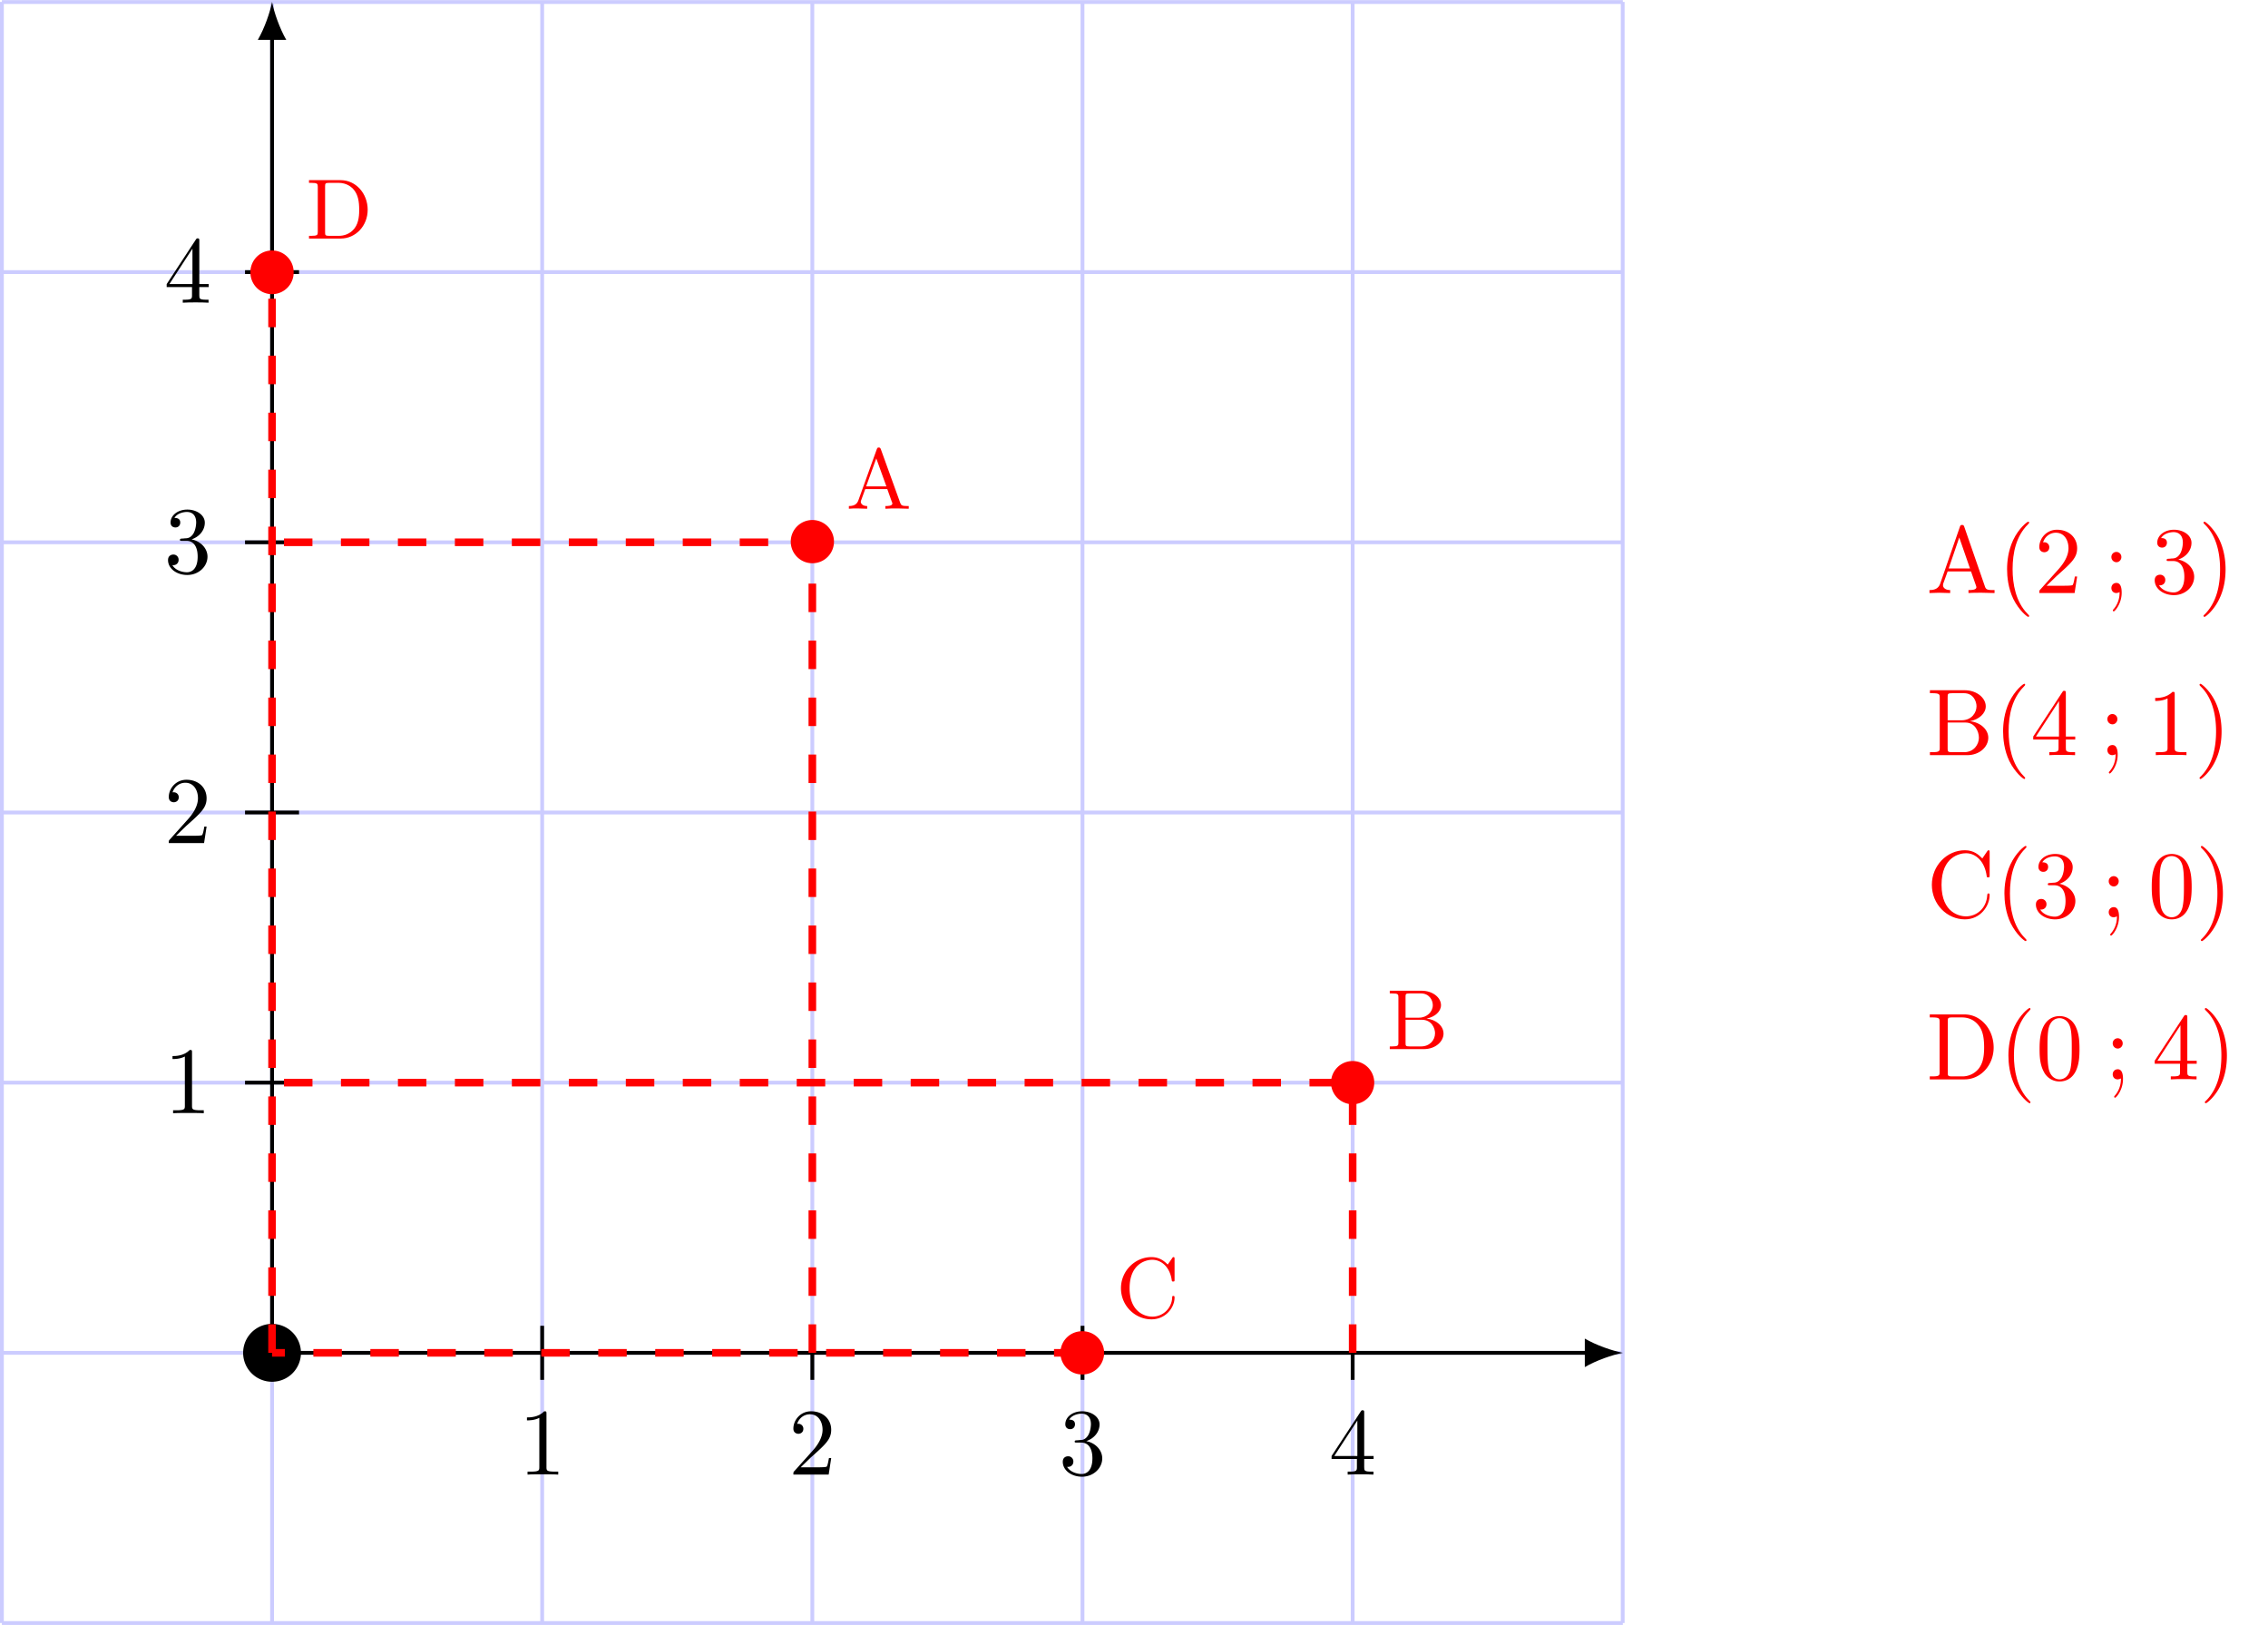 <svg xmlns="http://www.w3.org/2000/svg" xmlns:xlink="http://www.w3.org/1999/xlink" width="237.98" height="170.48"><defs><path id="b" d="M2.938-6.375c0-.25 0-.266-.235-.266C2.078-6 1.203-6 .891-6v.313c.203 0 .78 0 1.297-.266v5.172c0 .36-.032.469-.922.469H.953V0c.344-.031 1.203-.031 1.61-.031.39 0 1.265 0 1.609.031v-.312h-.313c-.906 0-.921-.11-.921-.47Zm0 0"/><path id="c" d="m1.266-.766 1.062-1.03c1.547-1.376 2.14-1.907 2.14-2.907 0-1.14-.89-1.938-2.109-1.938C1.234-6.64.5-5.719.5-4.828c0 .547.5.547.531.547.172 0 .516-.11.516-.532a.513.513 0 0 0-.531-.515c-.079 0-.094 0-.125.016.218-.657.765-1.016 1.343-1.016.907 0 1.329.812 1.329 1.625 0 .797-.485 1.578-1.047 2.203L.609-.375C.5-.265.5-.235.5 0h3.703l.266-1.734h-.235C4.172-1.437 4.11-1 4-.844c-.062.078-.719.078-.937.078Zm0 0"/><path id="d" d="M2.89-3.516c.813-.265 1.391-.953 1.391-1.75 0-.812-.875-1.375-1.828-1.375-1 0-1.765.594-1.765 1.36 0 .328.218.515.515.515.297 0 .5-.218.5-.515 0-.485-.469-.485-.61-.485.298-.5.954-.625 1.313-.625.422 0 .969.22.969 1.11 0 .125-.031.703-.281 1.14-.297.485-.64.516-.89.516a3.29 3.29 0 0 1-.392.031c-.078.016-.14.031-.14.125 0 .11.062.11.234.11h.438c.812 0 1.187.672 1.187 1.656 0 1.36-.687 1.64-1.125 1.64-.437 0-1.187-.171-1.531-.75.344.047.656-.171.656-.546a.537.537 0 0 0-.547-.563c-.25 0-.562.14-.562.578C.422-.437 1.344.22 2.437.22c1.22 0 2.126-.906 2.126-1.922 0-.813-.641-1.594-1.672-1.813Zm0 0"/><path id="e" d="M2.938-1.64v.859c0 .36-.032.469-.766.469h-.203V0c.406-.031.922-.031 1.344-.031.421 0 .937 0 1.359.031v-.312h-.219c-.734 0-.75-.11-.75-.47v-.859h.985v-.312h-.985v-4.531c0-.203 0-.266-.172-.266-.078 0-.11 0-.187.125L.28-1.953v.312Zm.046-.313H.563l2.421-3.719Zm0 0"/><path id="h" d="M3.297 2.39c0-.03 0-.046-.172-.218C1.891.922 1.563-.968 1.563-2.5c0-1.734.375-3.469 1.609-4.703.125-.125.125-.14.125-.172 0-.078-.031-.11-.094-.11-.11 0-1 .688-1.594 1.954C1.11-4.438.984-3.328.984-2.5c0 .781.11 1.984.657 3.125C2.25 1.844 3.094 2.5 3.203 2.5c.063 0 .094-.031.094-.11Zm0 0"/><path id="j" d="M2.875-2.5c0-.766-.11-1.969-.656-3.11C1.625-6.827.766-7.483.672-7.483a.107.107 0 0 0-.11.109c0 .031 0 .047.188.234.984.985 1.547 2.563 1.547 4.641 0 1.719-.36 3.469-1.594 4.719-.14.125-.14.14-.14.172 0 .062.046.109.109.109.094 0 1-.687 1.578-1.953.516-1.094.625-2.203.625-3.047Zm0 0"/><path id="o" d="M4.578-3.187c0-.797-.047-1.594-.39-2.329C3.734-6.484 2.906-6.64 2.5-6.64c-.61 0-1.328.266-1.75 1.188-.312.687-.36 1.469-.36 2.266 0 .75.032 1.64.454 2.406a1.83 1.83 0 0 0 1.64 1c.532 0 1.297-.203 1.735-1.156.312-.688.36-1.47.36-2.25ZM2.484 0c-.39 0-.984-.25-1.156-1.203-.11-.594-.11-1.516-.11-2.11 0-.64 0-1.296.079-1.828.187-1.187.937-1.28 1.187-1.28.329 0 .985.187 1.172 1.171.11.563.11 1.313.11 1.938 0 .75 0 1.421-.11 2.062C3.5-.297 2.937 0 2.484 0Zm0 0"/><path id="f" d="M6.594 0v-.281h-.14c-.563 0-.657-.078-.75-.328L3.671-6.234c-.047-.11-.078-.188-.219-.188-.14 0-.156.047-.219.203L1.313-.89c-.11.297-.313.61-1 .61V0c.328-.031.578-.031.906-.031L2.234 0v-.281c-.515 0-.671-.281-.671-.453 0-.079.03-.125.046-.172l.422-1.156h2.313l.484 1.359c.047.078.047.11.047.156 0 .266-.5.266-.734.266V0c.406-.031.875-.031 1.28-.031ZM4.25-2.344H2.125L3.188-5.28Zm0 0"/><path id="k" d="M6.016-1.625c0-.812-.782-1.469-1.782-1.578.891-.172 1.516-.75 1.516-1.406 0-.797-.86-1.516-2.047-1.516H.375v.281h.203c.688 0 .703.094.703.422v4.719c0 .328-.015.422-.703.422H.375V0h3.578c1.219 0 2.063-.797 2.063-1.625ZM4.89-4.609c0 .687-.61 1.312-1.453 1.312H2.03v-2.187c0-.297.016-.36.438-.36H3.64c.875 0 1.25.703 1.25 1.235Zm.234 2.953c0 .703-.547 1.375-1.469 1.375H2.47c-.422 0-.438-.063-.438-.36v-2.437h1.703c1.032 0 1.391.875 1.391 1.422Zm0 0"/><path id="m" d="M6.14-2.078c0-.094 0-.172-.124-.172-.125 0-.125.063-.125.14A2.085 2.085 0 0 1 3.813-.077c-.766 0-2.391-.484-2.391-2.984s1.64-2.985 2.375-2.985c.89 0 1.828.672 2.047 2.125.015.125.031.156.14.156.157 0 .157-.03.157-.218v-2.11c0-.156 0-.234-.11-.234-.062 0-.093.031-.14.11l-.47.671c-.28-.281-.796-.781-1.702-.781-1.735 0-3.203 1.453-3.203 3.266C.516-1.22 2 .203 3.719.203 5.203.203 6.14-1.03 6.14-2.078Zm0 0"/><path id="p" d="M6.516-3.016c0-1.703-1.235-3.109-2.828-3.109H.358v.281h.204c.687 0 .718.094.718.422v4.719c0 .328-.031.422-.718.422H.359V0h3.329C5.25 0 6.515-1.328 6.515-3.016Zm-.891 0c0 .375 0 1.313-.484 1.938-.47.61-1.11.797-1.672.797H2.5c-.422 0-.453-.063-.453-.36v-4.843c0-.297.031-.36.453-.36h.953c.875 0 1.406.453 1.656.782.391.515.516 1.156.516 2.046Zm0 0"/><path id="g" d="M7.14 0v-.312H6.97c-.594 0-.735-.063-.844-.391L3.969-6.937c-.047-.125-.078-.204-.235-.204-.156 0-.187.063-.234.204L1.438-.984C1.25-.47.859-.312.313-.312V0l1.015-.031L2.484 0v-.312c-.5 0-.75-.25-.75-.5 0-.032.016-.141.016-.157l.469-1.297h2.453L5.203-.75a.58.58 0 0 1 .031.14c0 .298-.562.298-.828.298V0c.36-.031 1.063-.031 1.438-.031ZM4.564-2.578H2.328l1.11-3.25Zm0 0"/><path id="i" d="M1.906-3.766a.524.524 0 1 0-1.047 0c0 .282.235.532.532.532.28 0 .515-.25.515-.532ZM1.938-.03c0-.281-.016-1.031-.547-1.031-.36 0-.532.28-.532.53 0 .266.172.532.532.532.046 0 .078-.016.078-.016a.453.453 0 0 0 .25-.093c0 .28 0 1.062-.625 1.797-.078.078-.078.093-.078.125 0 .078.046.109.093.109.11 0 .829-.797.829-1.953Zm0 0"/><path id="l" d="M6.484-1.828c0-.86-.812-1.61-1.921-1.734.968-.188 1.656-.829 1.656-1.563 0-.86-.922-1.687-2.219-1.687H.36v.312h.234c.765 0 .797.11.797.469v5.25c0 .36-.032.469-.797.469H.359V0h3.907c1.328 0 2.218-.89 2.218-1.828ZM5.25-5.125c0 .64-.484 1.469-1.594 1.469H2.22v-2.438c0-.343.015-.406.484-.406h1.235c.968 0 1.312.844 1.312 1.375Zm.25 3.297c0 .703-.531 1.516-1.547 1.516h-1.25c-.469 0-.484-.063-.484-.391v-2.719h1.875c.984 0 1.406.922 1.406 1.594Zm0 0"/><path id="n" d="M6.625-2.328c0-.094 0-.172-.125-.172-.11 0-.11.063-.125.172C6.297-.906 5.235-.094 4.141-.094c-.61 0-2.563-.328-2.563-3.312 0-2.969 1.953-3.313 2.563-3.313 1.078 0 1.968.907 2.172 2.36.015.14.015.172.156.172.156 0 .156-.032.156-.235v-2.36c0-.171 0-.25-.11-.25-.03 0-.077 0-.156.126l-.5.734c-.359-.36-.875-.86-1.828-.86-1.875 0-3.468 1.595-3.468 3.626C.563-1.344 2.172.219 4.03.219c1.625 0 2.594-1.39 2.594-2.547Zm0 0"/><path id="q" d="M7.047-3.344C7.047-5.25 5.703-6.812 4-6.812H.344v.312h.25c.765 0 .781.11.781.469v5.25c0 .36-.016.469-.781.469h-.25V0H4c1.672 0 3.047-1.469 3.047-3.344Zm-1 0c0 1.094-.188 1.703-.547 2.188a2.192 2.192 0 0 1-1.766.843H2.72c-.469 0-.485-.062-.485-.39v-5.39c0-.344.016-.407.485-.407h1c.625 0 1.312.219 1.812.922.438.594.516 1.453.516 2.234Zm0 0"/><clipPath id="a"><path d="M0 0h171v170.48H0Zm0 0"/></clipPath></defs><g clip-path="url(#a)"><path fill="none" stroke="#CCF" stroke-miterlimit="10" stroke-width=".399" d="M.2 170.281H170.28M.2 141.934h170.082M.2 113.586h170.082M.2 85.242h170.082M.2 56.895h170.082M.2 28.547h170.082M.2.21h170.082M.2 170.28V.2m28.348 170.082V.2M56.89 170.281V.2m28.347 170.082V.2m28.348 170.082V.2m28.348 170.082V.2m28.336 170.082V.2"/></g><path stroke="#000" stroke-miterlimit="10" stroke-width=".399" d="M31.379 141.934a2.832 2.832 0 0 0-2.832-2.836 2.836 2.836 0 1 0 0 5.672 2.832 2.832 0 0 0 2.832-2.836Zm0 0"/><path fill="none" stroke="#000" stroke-miterlimit="10" stroke-width=".399" d="M28.547 141.934H166.69"/><path d="M170.281 141.934c-1.062-.2-2.793-.797-3.988-1.493v2.989c1.195-.7 2.926-1.297 3.988-1.496"/><path fill="none" stroke="#000" stroke-miterlimit="10" stroke-width=".399" d="M28.547 141.934V3.785"/><path d="M28.547.2c-.2 1.062-.797 2.788-1.496 3.984h2.988c-.695-1.196-1.293-2.922-1.492-3.985"/><path fill="none" stroke="#000" stroke-miterlimit="10" stroke-width=".399" d="M56.89 144.77v-5.672"/><use xlink:href="#b" x="54.402" y="154.709"/><path fill="none" stroke="#000" stroke-miterlimit="10" stroke-width=".399" d="M85.238 144.77v-5.672"/><use xlink:href="#c" x="82.749" y="154.709"/><path fill="none" stroke="#000" stroke-miterlimit="10" stroke-width=".399" d="M113.586 144.77v-5.672"/><use xlink:href="#d" x="111.095" y="154.709"/><path fill="none" stroke="#000" stroke-miterlimit="10" stroke-width=".399" d="M141.934 144.77v-5.672"/><use xlink:href="#e" x="139.442" y="154.709"/><path fill="none" stroke="#000" stroke-miterlimit="10" stroke-width=".399" d="M25.71 113.586h5.669"/><use xlink:href="#b" x="17.21" y="116.798"/><path fill="none" stroke="#000" stroke-miterlimit="10" stroke-width=".399" d="M25.71 85.242h5.669"/><use xlink:href="#c" x="17.21" y="88.451"/><path fill="none" stroke="#000" stroke-miterlimit="10" stroke-width=".399" d="M25.71 56.895h5.669"/><use xlink:href="#d" x="17.21" y="60.104"/><path fill="none" stroke="#000" stroke-miterlimit="10" stroke-width=".399" d="M25.71 28.547h5.669"/><use xlink:href="#e" x="17.21" y="31.757"/><path fill="none" stroke="red" stroke-dasharray="2.989 2.989" stroke-miterlimit="10" stroke-width=".797" d="M85.238 141.934v-85.04H28.547"/><path fill="red" d="M87.508 56.895a2.268 2.268 0 1 0-4.534-.003 2.268 2.268 0 0 0 4.534.003Zm0 0"/><use xlink:href="#f" x="88.759" y="53.374" fill="red"/><use xlink:href="#g" x="202.146" y="62.219" fill="red"/><g fill="red"><use xlink:href="#h" x="209.618" y="62.219"/><use xlink:href="#c" x="213.484" y="62.219"/></g><use xlink:href="#i" x="220.688" y="62.219" fill="red"/><g fill="red"><use xlink:href="#d" x="225.671" y="62.219"/><use xlink:href="#j" x="230.653" y="62.219"/></g><path fill="none" stroke="red" stroke-dasharray="2.989 2.989" stroke-miterlimit="10" stroke-width=".797" d="M141.934 141.934v-28.348H28.547"/><path fill="red" d="M144.2 113.586a2.267 2.267 0 1 0-4.535.003 2.267 2.267 0 0 0 4.534-.003Zm0 0"/><use xlink:href="#k" x="145.453" y="110.068" fill="red"/><use xlink:href="#l" x="202.146" y="79.228" fill="red"/><g fill="red"><use xlink:href="#h" x="209.2" y="79.228"/><use xlink:href="#e" x="213.065" y="79.228"/></g><use xlink:href="#i" x="220.269" y="79.228" fill="red"/><g fill="red"><use xlink:href="#b" x="225.253" y="79.228"/><use xlink:href="#j" x="230.234" y="79.228"/></g><path fill="none" stroke="red" stroke-dasharray="2.989 2.989" stroke-miterlimit="10" stroke-width=".797" d="M113.586 141.934h-85.04"/><path fill="red" d="M115.855 141.934a2.268 2.268 0 0 0-2.27-2.266 2.268 2.268 0 1 0 0 4.535 2.269 2.269 0 0 0 2.27-2.27Zm0 0"/><use xlink:href="#m" x="117.106" y="138.217" fill="red"/><use xlink:href="#n" x="202.146" y="96.236" fill="red"/><g fill="red"><use xlink:href="#h" x="209.339" y="96.236"/><use xlink:href="#d" x="213.205" y="96.236"/></g><use xlink:href="#i" x="220.409" y="96.236" fill="red"/><g fill="red"><use xlink:href="#o" x="225.392" y="96.236"/><use xlink:href="#j" x="230.374" y="96.236"/></g><path fill="none" stroke="red" stroke-dasharray="2.989 2.989" stroke-miterlimit="10" stroke-width=".797" d="M28.547 141.934V28.547"/><path fill="red" d="M30.813 28.547a2.268 2.268 0 1 0-4.536 0 2.268 2.268 0 1 0 4.535 0Zm0 0"/><use xlink:href="#p" x="32.065" y="25.027" fill="red"/><use xlink:href="#q" x="202.146" y="113.244" fill="red"/><g fill="red"><use xlink:href="#h" x="209.758" y="113.244"/><use xlink:href="#o" x="213.623" y="113.244"/></g><use xlink:href="#i" x="220.827" y="113.244" fill="red"/><g fill="red"><use xlink:href="#e" x="225.811" y="113.244"/><use xlink:href="#j" x="230.792" y="113.244"/></g></svg>